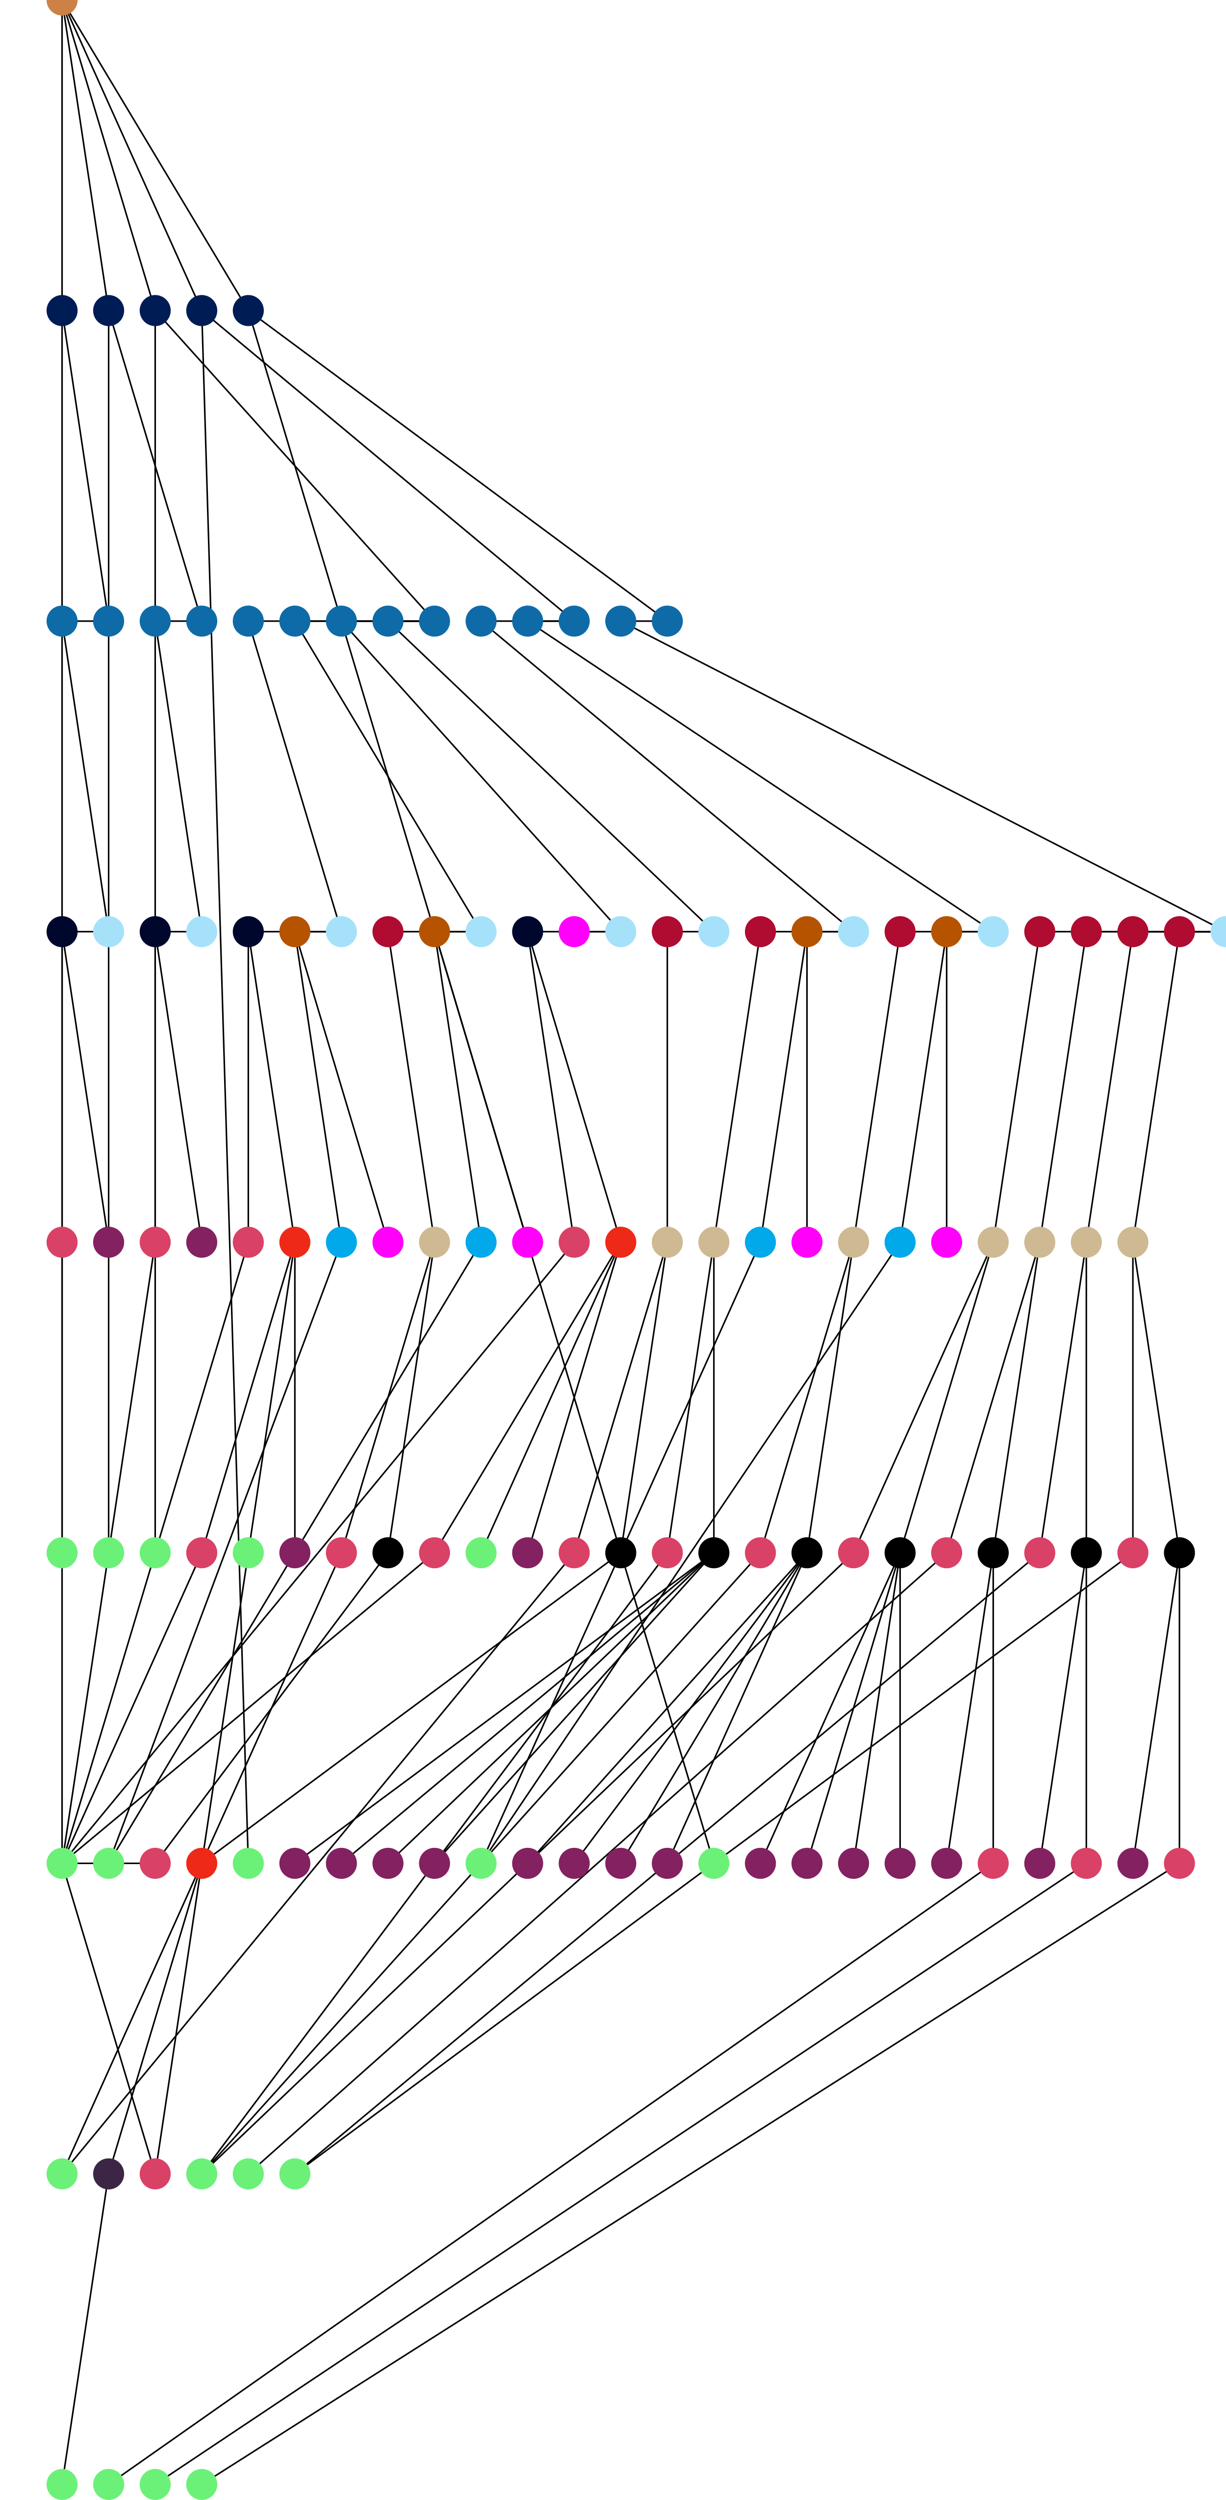 <svg width="790" height="1610" xmlns="http://www.w3.org/2000/svg"><path d="M40 800 L40 1200" style="stroke:#000;stroke-width:1px"/><path d="M40 600 L40 800" style="stroke:#000;stroke-width:1px"/><path d="M40 600 L70 800" style="stroke:#000;stroke-width:1px"/><path d="M70 600 L40 600" style="stroke:#000;stroke-width:1px"/><path d="M40 400 L70 600" style="stroke:#000;stroke-width:1px"/><path d="M70 400 L40 400" style="stroke:#000;stroke-width:1px"/><path d="M40 200 L70 400" style="stroke:#000;stroke-width:1px"/><path d="M40 200 L40 1000" style="stroke:#000;stroke-width:1px"/><path d="M100 800 L40 1200" style="stroke:#000;stroke-width:1px"/><path d="M100 600 L100 800" style="stroke:#000;stroke-width:1px"/><path d="M100 600 L130 800" style="stroke:#000;stroke-width:1px"/><path d="M130 600 L100 600" style="stroke:#000;stroke-width:1px"/><path d="M100 400 L130 600" style="stroke:#000;stroke-width:1px"/><path d="M130 400 L100 400" style="stroke:#000;stroke-width:1px"/><path d="M70 200 L130 400" style="stroke:#000;stroke-width:1px"/><path d="M70 200 L70 1000" style="stroke:#000;stroke-width:1px"/><path d="M160 800 L40 1200" style="stroke:#000;stroke-width:1px"/><path d="M130 1000 L40 1200" style="stroke:#000;stroke-width:1px"/><path d="M190 800 L130 1000" style="stroke:#000;stroke-width:1px"/><path d="M190 800 L190 1000" style="stroke:#000;stroke-width:1px"/><path d="M190 800 L160 1000" style="stroke:#000;stroke-width:1px"/><path d="M160 600 L160 800" style="stroke:#000;stroke-width:1px"/><path d="M160 600 L190 800" style="stroke:#000;stroke-width:1px"/><path d="M220 800 L70 1200" style="stroke:#000;stroke-width:1px"/><path d="M190 600 L220 800" style="stroke:#000;stroke-width:1px"/><path d="M190 600 L250 800" style="stroke:#000;stroke-width:1px"/><path d="M220 600 L160 600" style="stroke:#000;stroke-width:1px"/><path d="M220 600 L190 600" style="stroke:#000;stroke-width:1px"/><path d="M160 400 L220 600" style="stroke:#000;stroke-width:1px"/><path d="M220 1000 L40 1400" style="stroke:#000;stroke-width:1px"/><path d="M100 1200 L40 1200" style="stroke:#000;stroke-width:1px"/><path d="M250 1000 L100 1200" style="stroke:#000;stroke-width:1px"/><path d="M280 800 L220 1000" style="stroke:#000;stroke-width:1px"/><path d="M280 800 L250 1000" style="stroke:#000;stroke-width:1px"/><path d="M250 600 L280 800" style="stroke:#000;stroke-width:1px"/><path d="M310 800 L70 1200" style="stroke:#000;stroke-width:1px"/><path d="M280 600 L310 800" style="stroke:#000;stroke-width:1px"/><path d="M280 600 L340 800" style="stroke:#000;stroke-width:1px"/><path d="M310 600 L250 600" style="stroke:#000;stroke-width:1px"/><path d="M310 600 L280 600" style="stroke:#000;stroke-width:1px"/><path d="M190 400 L310 600" style="stroke:#000;stroke-width:1px"/><path d="M370 800 L40 1200" style="stroke:#000;stroke-width:1px"/><path d="M280 1000 L40 1200" style="stroke:#000;stroke-width:1px"/><path d="M400 800 L280 1000" style="stroke:#000;stroke-width:1px"/><path d="M400 800 L340 1000" style="stroke:#000;stroke-width:1px"/><path d="M400 800 L310 1000" style="stroke:#000;stroke-width:1px"/><path d="M340 600 L370 800" style="stroke:#000;stroke-width:1px"/><path d="M340 600 L400 800" style="stroke:#000;stroke-width:1px"/><path d="M400 600 L340 600" style="stroke:#000;stroke-width:1px"/><path d="M400 600 L370 600" style="stroke:#000;stroke-width:1px"/><path d="M220 400 L400 600" style="stroke:#000;stroke-width:1px"/><path d="M370 1000 L40 1400" style="stroke:#000;stroke-width:1px"/><path d="M70 1400 L40 1600" style="stroke:#000;stroke-width:1px"/><path d="M100 1400 L40 1200" style="stroke:#000;stroke-width:1px"/><path d="M130 1200 L70 1400" style="stroke:#000;stroke-width:1px"/><path d="M130 1200 L100 1400" style="stroke:#000;stroke-width:1px"/><path d="M130 1200 L160 1000" style="stroke:#000;stroke-width:1px"/><path d="M400 1000 L130 1200" style="stroke:#000;stroke-width:1px"/><path d="M430 800 L370 1000" style="stroke:#000;stroke-width:1px"/><path d="M430 800 L400 1000" style="stroke:#000;stroke-width:1px"/><path d="M430 600 L430 800" style="stroke:#000;stroke-width:1px"/><path d="M460 600 L430 600" style="stroke:#000;stroke-width:1px"/><path d="M250 400 L460 600" style="stroke:#000;stroke-width:1px"/><path d="M280 400 L160 400" style="stroke:#000;stroke-width:1px"/><path d="M280 400 L190 400" style="stroke:#000;stroke-width:1px"/><path d="M280 400 L220 400" style="stroke:#000;stroke-width:1px"/><path d="M280 400 L250 400" style="stroke:#000;stroke-width:1px"/><path d="M100 200 L280 400" style="stroke:#000;stroke-width:1px"/><path d="M100 200 L100 1000" style="stroke:#000;stroke-width:1px"/><path d="M430 1000 L130 1400" style="stroke:#000;stroke-width:1px"/><path d="M460 1000 L190 1200" style="stroke:#000;stroke-width:1px"/><path d="M460 1000 L220 1200" style="stroke:#000;stroke-width:1px"/><path d="M460 1000 L250 1200" style="stroke:#000;stroke-width:1px"/><path d="M460 1000 L280 1200" style="stroke:#000;stroke-width:1px"/><path d="M460 800 L430 1000" style="stroke:#000;stroke-width:1px"/><path d="M460 800 L460 1000" style="stroke:#000;stroke-width:1px"/><path d="M490 600 L460 800" style="stroke:#000;stroke-width:1px"/><path d="M490 800 L310 1200" style="stroke:#000;stroke-width:1px"/><path d="M520 600 L490 800" style="stroke:#000;stroke-width:1px"/><path d="M520 600 L520 800" style="stroke:#000;stroke-width:1px"/><path d="M550 600 L490 600" style="stroke:#000;stroke-width:1px"/><path d="M550 600 L520 600" style="stroke:#000;stroke-width:1px"/><path d="M310 400 L550 600" style="stroke:#000;stroke-width:1px"/><path d="M490 1000 L130 1400" style="stroke:#000;stroke-width:1px"/><path d="M520 1000 L340 1200" style="stroke:#000;stroke-width:1px"/><path d="M520 1000 L370 1200" style="stroke:#000;stroke-width:1px"/><path d="M520 1000 L400 1200" style="stroke:#000;stroke-width:1px"/><path d="M520 1000 L430 1200" style="stroke:#000;stroke-width:1px"/><path d="M550 800 L490 1000" style="stroke:#000;stroke-width:1px"/><path d="M550 800 L520 1000" style="stroke:#000;stroke-width:1px"/><path d="M580 600 L550 800" style="stroke:#000;stroke-width:1px"/><path d="M580 800 L310 1200" style="stroke:#000;stroke-width:1px"/><path d="M610 600 L580 800" style="stroke:#000;stroke-width:1px"/><path d="M610 600 L610 800" style="stroke:#000;stroke-width:1px"/><path d="M640 600 L580 600" style="stroke:#000;stroke-width:1px"/><path d="M640 600 L610 600" style="stroke:#000;stroke-width:1px"/><path d="M340 400 L640 600" style="stroke:#000;stroke-width:1px"/><path d="M370 400 L310 400" style="stroke:#000;stroke-width:1px"/><path d="M370 400 L340 400" style="stroke:#000;stroke-width:1px"/><path d="M130 200 L370 400" style="stroke:#000;stroke-width:1px"/><path d="M130 200 L160 1200" style="stroke:#000;stroke-width:1px"/><path d="M550 1000 L130 1400" style="stroke:#000;stroke-width:1px"/><path d="M580 1000 L490 1200" style="stroke:#000;stroke-width:1px"/><path d="M580 1000 L520 1200" style="stroke:#000;stroke-width:1px"/><path d="M580 1000 L550 1200" style="stroke:#000;stroke-width:1px"/><path d="M580 1000 L580 1200" style="stroke:#000;stroke-width:1px"/><path d="M640 800 L550 1000" style="stroke:#000;stroke-width:1px"/><path d="M640 800 L580 1000" style="stroke:#000;stroke-width:1px"/><path d="M670 600 L640 800" style="stroke:#000;stroke-width:1px"/><path d="M610 1000 L160 1400" style="stroke:#000;stroke-width:1px"/><path d="M640 1200 L70 1600" style="stroke:#000;stroke-width:1px"/><path d="M640 1000 L610 1200" style="stroke:#000;stroke-width:1px"/><path d="M640 1000 L640 1200" style="stroke:#000;stroke-width:1px"/><path d="M670 800 L610 1000" style="stroke:#000;stroke-width:1px"/><path d="M670 800 L640 1000" style="stroke:#000;stroke-width:1px"/><path d="M700 600 L670 800" style="stroke:#000;stroke-width:1px"/><path d="M670 1000 L190 1400" style="stroke:#000;stroke-width:1px"/><path d="M700 1200 L100 1600" style="stroke:#000;stroke-width:1px"/><path d="M700 1000 L670 1200" style="stroke:#000;stroke-width:1px"/><path d="M700 1000 L700 1200" style="stroke:#000;stroke-width:1px"/><path d="M700 800 L670 1000" style="stroke:#000;stroke-width:1px"/><path d="M700 800 L700 1000" style="stroke:#000;stroke-width:1px"/><path d="M730 600 L700 800" style="stroke:#000;stroke-width:1px"/><path d="M730 1000 L190 1400" style="stroke:#000;stroke-width:1px"/><path d="M760 1200 L130 1600" style="stroke:#000;stroke-width:1px"/><path d="M760 1000 L730 1200" style="stroke:#000;stroke-width:1px"/><path d="M760 1000 L760 1200" style="stroke:#000;stroke-width:1px"/><path d="M730 800 L730 1000" style="stroke:#000;stroke-width:1px"/><path d="M730 800 L760 1000" style="stroke:#000;stroke-width:1px"/><path d="M760 600 L730 800" style="stroke:#000;stroke-width:1px"/><path d="M790 600 L670 600" style="stroke:#000;stroke-width:1px"/><path d="M790 600 L700 600" style="stroke:#000;stroke-width:1px"/><path d="M790 600 L730 600" style="stroke:#000;stroke-width:1px"/><path d="M790 600 L760 600" style="stroke:#000;stroke-width:1px"/><path d="M400 400 L790 600" style="stroke:#000;stroke-width:1px"/><path d="M430 400 L400 400" style="stroke:#000;stroke-width:1px"/><path d="M160 200 L430 400" style="stroke:#000;stroke-width:1px"/><path d="M160 200 L460 1200" style="stroke:#000;stroke-width:1px"/><path d="M40 0 L40 200" style="stroke:#000;stroke-width:1px"/><path d="M40 0 L70 200" style="stroke:#000;stroke-width:1px"/><path d="M40 0 L100 200" style="stroke:#000;stroke-width:1px"/><path d="M40 0 L130 200" style="stroke:#000;stroke-width:1px"/><path d="M40 0 L160 200" style="stroke:#000;stroke-width:1px"/><ellipse cx="40" cy="1200" rx="10" ry="10" style="fill:#6BF178"/><ellipse cx="40" cy="800" rx="10" ry="10" style="fill:#da4167"/><ellipse cx="40" cy="1000" rx="10" ry="10" style="fill:#6BF178"/><ellipse cx="70" cy="800" rx="10" ry="10" style="fill:#832161"/><ellipse cx="40" cy="600" rx="10" ry="10" style="fill:#00072d"/><ellipse cx="70" cy="600" rx="10" ry="10" style="fill:#a6e1fa"/><ellipse cx="40" cy="400" rx="10" ry="10" style="fill:#0e6ba8"/><ellipse cx="70" cy="400" rx="10" ry="10" style="fill:#0e6ba8"/><ellipse cx="40" cy="200" rx="10" ry="10" style="fill:#001c55"/><ellipse cx="100" cy="800" rx="10" ry="10" style="fill:#da4167"/><ellipse cx="70" cy="1000" rx="10" ry="10" style="fill:#6BF178"/><ellipse cx="130" cy="800" rx="10" ry="10" style="fill:#832161"/><ellipse cx="100" cy="600" rx="10" ry="10" style="fill:#00072d"/><ellipse cx="130" cy="600" rx="10" ry="10" style="fill:#a6e1fa"/><ellipse cx="100" cy="400" rx="10" ry="10" style="fill:#0e6ba8"/><ellipse cx="130" cy="400" rx="10" ry="10" style="fill:#0e6ba8"/><ellipse cx="70" cy="200" rx="10" ry="10" style="fill:#001c55"/><ellipse cx="160" cy="800" rx="10" ry="10" style="fill:#da4167"/><ellipse cx="100" cy="1000" rx="10" ry="10" style="fill:#6BF178"/><ellipse cx="130" cy="1000" rx="10" ry="10" style="fill:#da4167"/><ellipse cx="160" cy="1000" rx="10" ry="10" style="fill:#6BF178"/><ellipse cx="190" cy="1000" rx="10" ry="10" style="fill:#832161"/><ellipse cx="190" cy="800" rx="10" ry="10" style="fill:#ef2917"/><ellipse cx="160" cy="600" rx="10" ry="10" style="fill:#00072d"/><ellipse cx="70" cy="1200" rx="10" ry="10" style="fill:#6BF178"/><ellipse cx="220" cy="800" rx="10" ry="10" style="fill:#02a9ea"/><ellipse cx="250" cy="800" rx="10" ry="10" style="fill:#ff01fb"/><ellipse cx="190" cy="600" rx="10" ry="10" style="fill:#b55300"/><ellipse cx="220" cy="600" rx="10" ry="10" style="fill:#a6e1fa"/><ellipse cx="160" cy="400" rx="10" ry="10" style="fill:#0e6ba8"/><ellipse cx="40" cy="1400" rx="10" ry="10" style="fill:#6BF178"/><ellipse cx="220" cy="1000" rx="10" ry="10" style="fill:#da4167"/><ellipse cx="100" cy="1200" rx="10" ry="10" style="fill:#da4167"/><ellipse cx="250" cy="1000" rx="10" ry="10" style="fill:#000000"/><ellipse cx="280" cy="800" rx="10" ry="10" style="fill:#ceb992"/><ellipse cx="250" cy="600" rx="10" ry="10" style="fill:#b00b31"/><ellipse cx="310" cy="800" rx="10" ry="10" style="fill:#02a9ea"/><ellipse cx="340" cy="800" rx="10" ry="10" style="fill:#ff01fb"/><ellipse cx="280" cy="600" rx="10" ry="10" style="fill:#b55300"/><ellipse cx="310" cy="600" rx="10" ry="10" style="fill:#a6e1fa"/><ellipse cx="190" cy="400" rx="10" ry="10" style="fill:#0e6ba8"/><ellipse cx="370" cy="800" rx="10" ry="10" style="fill:#da4167"/><ellipse cx="280" cy="1000" rx="10" ry="10" style="fill:#da4167"/><ellipse cx="310" cy="1000" rx="10" ry="10" style="fill:#6BF178"/><ellipse cx="340" cy="1000" rx="10" ry="10" style="fill:#832161"/><ellipse cx="400" cy="800" rx="10" ry="10" style="fill:#ef2917"/><ellipse cx="340" cy="600" rx="10" ry="10" style="fill:#00072d"/><ellipse cx="370" cy="600" rx="10" ry="10" style="fill:#ff01fb"/><ellipse cx="400" cy="600" rx="10" ry="10" style="fill:#a6e1fa"/><ellipse cx="220" cy="400" rx="10" ry="10" style="fill:#0e6ba8"/><ellipse cx="370" cy="1000" rx="10" ry="10" style="fill:#da4167"/><ellipse cx="40" cy="1600" rx="10" ry="10" style="fill:#6BF178"/><ellipse cx="70" cy="1400" rx="10" ry="10" style="fill:#3d2645"/><ellipse cx="100" cy="1400" rx="10" ry="10" style="fill:#da4167"/><ellipse cx="130" cy="1200" rx="10" ry="10" style="fill:#ef2917"/><ellipse cx="400" cy="1000" rx="10" ry="10" style="fill:#000000"/><ellipse cx="430" cy="800" rx="10" ry="10" style="fill:#ceb992"/><ellipse cx="430" cy="600" rx="10" ry="10" style="fill:#b00b31"/><ellipse cx="460" cy="600" rx="10" ry="10" style="fill:#a6e1fa"/><ellipse cx="250" cy="400" rx="10" ry="10" style="fill:#0e6ba8"/><ellipse cx="280" cy="400" rx="10" ry="10" style="fill:#0e6ba8"/><ellipse cx="100" cy="200" rx="10" ry="10" style="fill:#001c55"/><ellipse cx="130" cy="1400" rx="10" ry="10" style="fill:#6BF178"/><ellipse cx="430" cy="1000" rx="10" ry="10" style="fill:#da4167"/><ellipse cx="160" cy="1200" rx="10" ry="10" style="fill:#6BF178"/><ellipse cx="190" cy="1200" rx="10" ry="10" style="fill:#832161"/><ellipse cx="220" cy="1200" rx="10" ry="10" style="fill:#832161"/><ellipse cx="250" cy="1200" rx="10" ry="10" style="fill:#832161"/><ellipse cx="280" cy="1200" rx="10" ry="10" style="fill:#832161"/><ellipse cx="460" cy="1000" rx="10" ry="10" style="fill:#000000"/><ellipse cx="460" cy="800" rx="10" ry="10" style="fill:#ceb992"/><ellipse cx="490" cy="600" rx="10" ry="10" style="fill:#b00b31"/><ellipse cx="310" cy="1200" rx="10" ry="10" style="fill:#6BF178"/><ellipse cx="490" cy="800" rx="10" ry="10" style="fill:#02a9ea"/><ellipse cx="520" cy="800" rx="10" ry="10" style="fill:#ff01fb"/><ellipse cx="520" cy="600" rx="10" ry="10" style="fill:#b55300"/><ellipse cx="550" cy="600" rx="10" ry="10" style="fill:#a6e1fa"/><ellipse cx="310" cy="400" rx="10" ry="10" style="fill:#0e6ba8"/><ellipse cx="490" cy="1000" rx="10" ry="10" style="fill:#da4167"/><ellipse cx="340" cy="1200" rx="10" ry="10" style="fill:#832161"/><ellipse cx="370" cy="1200" rx="10" ry="10" style="fill:#832161"/><ellipse cx="400" cy="1200" rx="10" ry="10" style="fill:#832161"/><ellipse cx="430" cy="1200" rx="10" ry="10" style="fill:#832161"/><ellipse cx="520" cy="1000" rx="10" ry="10" style="fill:#000000"/><ellipse cx="550" cy="800" rx="10" ry="10" style="fill:#ceb992"/><ellipse cx="580" cy="600" rx="10" ry="10" style="fill:#b00b31"/><ellipse cx="580" cy="800" rx="10" ry="10" style="fill:#02a9ea"/><ellipse cx="610" cy="800" rx="10" ry="10" style="fill:#ff01fb"/><ellipse cx="610" cy="600" rx="10" ry="10" style="fill:#b55300"/><ellipse cx="640" cy="600" rx="10" ry="10" style="fill:#a6e1fa"/><ellipse cx="340" cy="400" rx="10" ry="10" style="fill:#0e6ba8"/><ellipse cx="370" cy="400" rx="10" ry="10" style="fill:#0e6ba8"/><ellipse cx="130" cy="200" rx="10" ry="10" style="fill:#001c55"/><ellipse cx="550" cy="1000" rx="10" ry="10" style="fill:#da4167"/><ellipse cx="460" cy="1200" rx="10" ry="10" style="fill:#6BF178"/><ellipse cx="490" cy="1200" rx="10" ry="10" style="fill:#832161"/><ellipse cx="520" cy="1200" rx="10" ry="10" style="fill:#832161"/><ellipse cx="550" cy="1200" rx="10" ry="10" style="fill:#832161"/><ellipse cx="580" cy="1200" rx="10" ry="10" style="fill:#832161"/><ellipse cx="580" cy="1000" rx="10" ry="10" style="fill:#000000"/><ellipse cx="640" cy="800" rx="10" ry="10" style="fill:#ceb992"/><ellipse cx="670" cy="600" rx="10" ry="10" style="fill:#b00b31"/><ellipse cx="160" cy="1400" rx="10" ry="10" style="fill:#6BF178"/><ellipse cx="610" cy="1000" rx="10" ry="10" style="fill:#da4167"/><ellipse cx="610" cy="1200" rx="10" ry="10" style="fill:#832161"/><ellipse cx="70" cy="1600" rx="10" ry="10" style="fill:#6BF178"/><ellipse cx="640" cy="1200" rx="10" ry="10" style="fill:#da4167"/><ellipse cx="640" cy="1000" rx="10" ry="10" style="fill:#000000"/><ellipse cx="670" cy="800" rx="10" ry="10" style="fill:#ceb992"/><ellipse cx="700" cy="600" rx="10" ry="10" style="fill:#b00b31"/><ellipse cx="190" cy="1400" rx="10" ry="10" style="fill:#6BF178"/><ellipse cx="670" cy="1000" rx="10" ry="10" style="fill:#da4167"/><ellipse cx="670" cy="1200" rx="10" ry="10" style="fill:#832161"/><ellipse cx="100" cy="1600" rx="10" ry="10" style="fill:#6BF178"/><ellipse cx="700" cy="1200" rx="10" ry="10" style="fill:#da4167"/><ellipse cx="700" cy="1000" rx="10" ry="10" style="fill:#000000"/><ellipse cx="700" cy="800" rx="10" ry="10" style="fill:#ceb992"/><ellipse cx="730" cy="600" rx="10" ry="10" style="fill:#b00b31"/><ellipse cx="730" cy="1000" rx="10" ry="10" style="fill:#da4167"/><ellipse cx="730" cy="1200" rx="10" ry="10" style="fill:#832161"/><ellipse cx="130" cy="1600" rx="10" ry="10" style="fill:#6BF178"/><ellipse cx="760" cy="1200" rx="10" ry="10" style="fill:#da4167"/><ellipse cx="760" cy="1000" rx="10" ry="10" style="fill:#000000"/><ellipse cx="730" cy="800" rx="10" ry="10" style="fill:#ceb992"/><ellipse cx="760" cy="600" rx="10" ry="10" style="fill:#b00b31"/><ellipse cx="790" cy="600" rx="10" ry="10" style="fill:#a6e1fa"/><ellipse cx="400" cy="400" rx="10" ry="10" style="fill:#0e6ba8"/><ellipse cx="430" cy="400" rx="10" ry="10" style="fill:#0e6ba8"/><ellipse cx="160" cy="200" rx="10" ry="10" style="fill:#001c55"/><ellipse cx="40" cy="0" rx="10" ry="10" style="fill:#ce8147"/></svg>